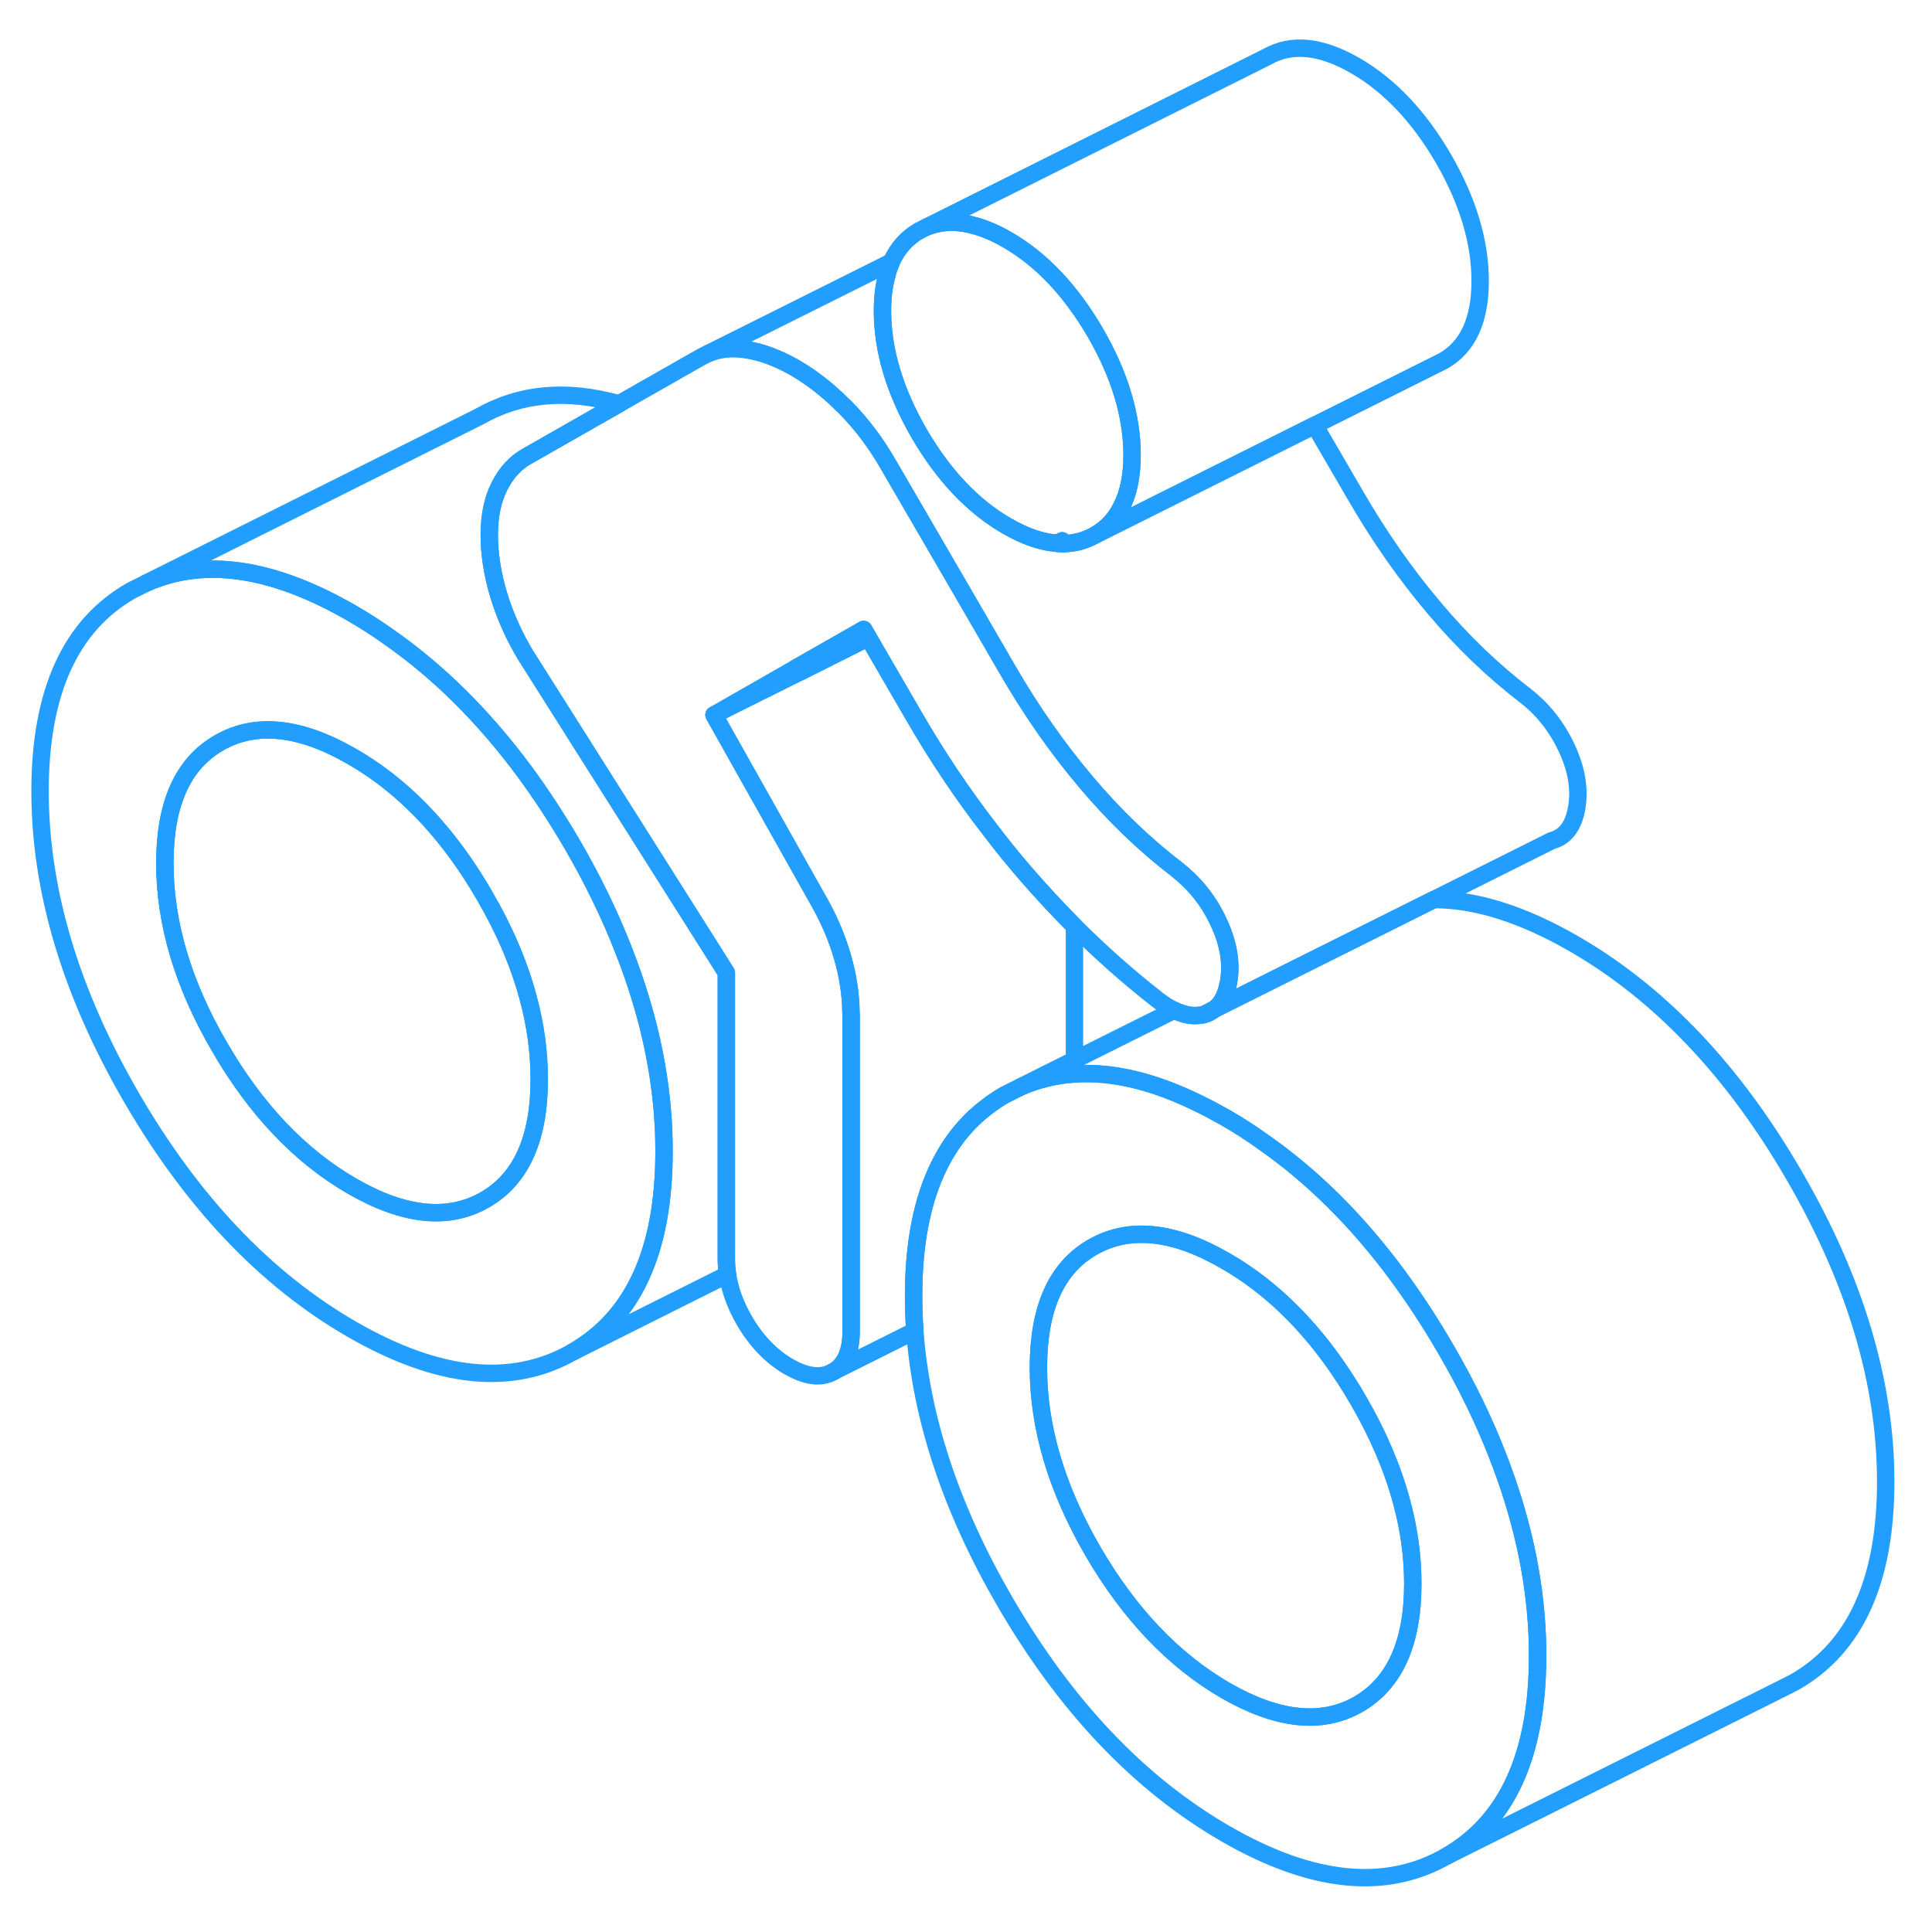 <svg width="48" height="48" viewBox="0 0 111 110" fill="none" xmlns="http://www.w3.org/2000/svg" stroke-width="1px" stroke-linecap="round" stroke-linejoin="round"><path d="M61.02 30.573L60.74 30.713C60.87 30.723 60.99 30.733 61.11 30.733L61.02 30.573ZM69.16 57.793C69.39 57.733 69.59 57.633 69.77 57.483L69.16 57.793Z" stroke="#229EFF" stroke-linejoin="round"/><path d="M65.041 25.643C65.041 26.843 64.841 27.833 64.431 28.623C64.091 29.323 63.591 29.853 62.931 30.233C62.371 30.553 61.761 30.723 61.111 30.733L61.021 30.573L60.741 30.713H60.731C59.851 30.653 58.911 30.323 57.871 29.733C55.891 28.593 54.211 26.813 52.801 24.393C51.401 21.963 50.701 19.623 50.701 17.363C50.701 16.603 50.781 15.923 50.951 15.333C51.011 15.043 51.111 14.793 51.211 14.553C51.571 13.763 52.091 13.173 52.801 12.763L53.241 12.543C53.961 12.253 54.741 12.193 55.581 12.363C55.711 12.393 55.851 12.423 55.981 12.463C56.581 12.623 57.211 12.893 57.871 13.273C59.841 14.413 61.521 16.193 62.931 18.613C64.331 21.033 65.041 23.383 65.041 25.643Z" stroke="#229EFF" stroke-linejoin="round"/><path d="M38.131 64.533C37.991 61.103 37.221 57.623 35.821 54.073C35.051 52.093 34.081 50.093 32.911 48.073C32.021 46.543 31.091 45.123 30.111 43.793C27.781 40.653 25.181 38.073 22.321 36.083C21.641 35.593 20.941 35.153 20.221 34.733C15.671 32.103 11.741 31.523 8.421 32.993L7.541 33.433C4.051 35.423 2.301 39.263 2.301 44.953C2.301 50.643 4.051 56.503 7.541 62.533C11.041 68.563 15.261 73.013 20.221 75.873C25.181 78.733 29.411 79.173 32.911 77.173C36.401 75.183 38.151 71.343 38.151 65.653C38.151 65.283 38.141 64.913 38.131 64.533ZM27.841 68.443C25.751 69.633 23.211 69.373 20.221 67.643C17.241 65.923 14.701 63.253 12.611 59.643C10.511 56.043 9.471 52.523 9.471 49.093C9.471 45.663 10.511 43.353 12.611 42.163C14.701 40.973 17.241 41.243 20.221 42.963C21.821 43.883 23.291 45.073 24.631 46.533C25.801 47.813 26.871 49.273 27.841 50.963C28.991 52.933 29.821 54.883 30.341 56.813C30.771 58.393 30.981 59.963 30.981 61.513C30.981 64.943 29.931 67.253 27.841 68.443Z" stroke="#229EFF" stroke-linejoin="round"/><path d="M70.591 55.893C70.591 55.893 70.591 55.953 70.571 55.983C70.441 56.693 70.171 57.193 69.771 57.483L69.161 57.793C69.071 57.813 68.991 57.833 68.901 57.833C68.461 57.893 67.981 57.793 67.461 57.543C67.141 57.393 66.811 57.183 66.471 56.913C64.831 55.633 63.251 54.233 61.731 52.713C60.761 51.743 59.821 50.723 58.901 49.663C58.211 48.863 57.541 48.043 56.901 47.193C55.311 45.143 53.841 42.953 52.491 40.613L49.891 36.133L49.621 35.663L45.761 37.863L41.021 40.573L46.931 51.083C47.591 52.213 48.081 53.353 48.411 54.503C48.721 55.583 48.881 56.643 48.891 57.663C48.901 57.733 48.901 57.803 48.901 57.873V75.973C48.901 77.123 48.571 77.903 47.901 78.293L47.661 78.413C47.021 78.683 46.231 78.543 45.321 78.023C44.301 77.433 43.451 76.543 42.761 75.363C42.251 74.473 41.931 73.593 41.801 72.723C41.751 72.423 41.731 72.133 41.731 71.833V55.383L30.261 37.243C30.071 36.943 29.901 36.633 29.741 36.333C29.281 35.453 28.921 34.573 28.651 33.683C28.291 32.483 28.111 31.333 28.111 30.243C28.111 29.153 28.301 28.213 28.691 27.443C29.081 26.673 29.601 26.093 30.261 25.723L35.561 22.703L40.301 20.003L40.721 19.793C41.341 19.543 42.021 19.463 42.761 19.573C43.691 19.693 44.661 20.053 45.681 20.633C46.621 21.183 47.531 21.883 48.401 22.753C48.471 22.803 48.531 22.873 48.591 22.933C49.521 23.883 50.341 24.973 51.051 26.213L55.261 33.453L57.871 37.953C59.241 40.323 60.751 42.483 62.391 44.423C64.031 46.373 65.781 48.043 67.631 49.463C68.101 49.833 68.531 50.243 68.901 50.703C69.341 51.233 69.711 51.823 70.011 52.473C70.581 53.693 70.771 54.833 70.591 55.893Z" stroke="#229EFF" stroke-linejoin="round"/><path d="M88.32 93.513C88.18 90.083 87.41 86.603 86.01 83.053C85.24 81.073 84.26 79.073 83.09 77.053C82.21 75.533 81.28 74.113 80.31 72.793C77.98 69.633 75.38 67.053 72.51 65.063C71.83 64.573 71.13 64.123 70.41 63.713C69.9 63.423 69.4 63.153 68.9 62.913C66.29 61.623 63.901 61.053 61.73 61.203C60.651 61.273 59.62 61.523 58.65 61.943L57.73 62.403C57.361 62.613 57.02 62.843 56.69 63.103C55.54 63.973 54.63 65.103 53.95 66.483C52.98 68.453 52.49 70.933 52.49 73.933C52.49 74.603 52.51 75.283 52.56 75.963C52.93 81.013 54.651 86.203 57.73 91.513C61.23 97.543 65.45 101.983 70.41 104.853C75.37 107.713 79.6 108.143 83.09 106.153C86.59 104.163 88.34 100.323 88.34 94.633C88.34 94.263 88.34 93.893 88.32 93.513ZM78.03 97.423C75.94 98.613 73.4 98.343 70.41 96.623C67.43 94.893 64.89 92.233 62.79 88.623C60.7 85.013 59.66 81.503 59.66 78.073C59.66 74.643 60.7 72.333 62.79 71.143C64.89 69.953 67.43 70.213 70.41 71.943C72.01 72.863 73.48 74.053 74.82 75.513C75.99 76.783 77.05 78.253 78.03 79.933C79.18 81.913 80.01 83.863 80.53 85.793C80.96 87.373 81.17 88.943 81.17 90.493C81.17 93.913 80.12 96.223 78.03 97.423Z" stroke="#229EFF" stroke-linejoin="round"/><path d="M49.621 35.663L45.761 37.863C45.821 37.943 45.891 38.033 45.951 38.113L49.891 36.133L49.621 35.663ZM61.021 30.573L60.741 30.713C60.871 30.723 60.991 30.733 61.111 30.733L61.021 30.573Z" stroke="#229EFF" stroke-linejoin="round"/><path d="M30.981 61.513C30.981 64.943 29.931 67.253 27.841 68.443C25.751 69.633 23.211 69.373 20.221 67.643C17.241 65.923 14.701 63.253 12.611 59.643C10.511 56.043 9.471 52.523 9.471 49.093C9.471 45.663 10.511 43.353 12.611 42.163C14.701 40.973 17.241 41.243 20.221 42.963C21.821 43.883 23.291 45.073 24.631 46.533C25.801 47.813 26.871 49.273 27.841 50.963C28.991 52.933 29.821 54.883 30.341 56.813C30.771 58.393 30.981 59.963 30.981 61.513Z" stroke="#229EFF" stroke-linejoin="round"/><path d="M81.17 90.493C81.17 93.913 80.12 96.223 78.03 97.423C75.94 98.613 73.4 98.343 70.41 96.623C67.43 94.893 64.89 92.233 62.79 88.623C60.7 85.013 59.66 81.503 59.66 78.073C59.66 74.643 60.7 72.333 62.79 71.143C64.89 69.953 67.43 70.213 70.41 71.943C72.01 72.863 73.48 74.053 74.82 75.513C75.99 76.783 77.05 78.253 78.03 79.933C79.18 81.913 80.01 83.863 80.53 85.793C80.96 87.373 81.17 88.943 81.17 90.493Z" stroke="#229EFF" stroke-linejoin="round"/><path d="M108.34 84.633C108.34 90.323 106.59 94.163 103.09 96.153L102.18 96.613L83.09 106.153C86.59 104.163 88.34 100.323 88.34 94.633C88.34 94.263 88.34 93.893 88.32 93.513C88.18 90.083 87.41 86.603 86.01 83.053C85.24 81.073 84.26 79.073 83.09 77.053C82.21 75.533 81.28 74.113 80.31 72.793C77.98 69.633 75.38 67.053 72.51 65.063C71.83 64.573 71.13 64.123 70.41 63.713C69.9 63.423 69.4 63.153 68.9 62.913C66.29 61.623 63.901 61.053 61.73 61.203C60.651 61.273 59.62 61.523 58.65 61.943L61.73 60.403L67.46 57.543C67.98 57.793 68.46 57.893 68.9 57.833C68.99 57.833 69.07 57.813 69.16 57.793C69.39 57.733 69.59 57.633 69.77 57.483L74.89 54.923L82.38 51.183C84.8 51.183 87.47 52.023 90.41 53.713C95.37 56.573 99.6 61.023 103.09 67.053C106.59 73.083 108.34 78.943 108.34 84.633Z" stroke="#229EFF" stroke-linejoin="round"/><path d="M90.591 45.893C90.411 46.963 89.931 47.593 89.161 47.793L82.381 51.183L74.891 54.923L69.77 57.483C70.171 57.193 70.441 56.693 70.571 55.983C70.581 55.953 70.581 55.923 70.591 55.893C70.771 54.833 70.591 53.693 70.01 52.473C69.71 51.823 69.341 51.233 68.901 50.703C68.531 50.243 68.101 49.833 67.631 49.463C65.781 48.043 64.031 46.373 62.391 44.423C60.751 42.483 59.241 40.323 57.871 37.953L55.261 33.453L51.05 26.213C50.34 24.973 49.521 23.883 48.591 22.933C48.531 22.873 48.471 22.803 48.401 22.753C47.531 21.883 46.621 21.183 45.681 20.633C44.661 20.053 43.691 19.693 42.761 19.573C42.02 19.463 41.341 19.543 40.721 19.793L51.211 14.553C51.111 14.793 51.011 15.043 50.951 15.333C50.781 15.923 50.701 16.603 50.701 17.363C50.701 19.623 51.401 21.963 52.8 24.393C54.211 26.813 55.891 28.593 57.871 29.733C58.911 30.323 59.851 30.653 60.731 30.713H60.74C60.87 30.723 60.991 30.733 61.111 30.733C61.761 30.723 62.371 30.553 62.931 30.233L70.171 26.613L75.531 23.933L77.871 27.953C79.241 30.323 80.751 32.483 82.391 34.423C84.031 36.373 85.781 38.043 87.631 39.463C88.651 40.253 89.441 41.253 90.01 42.473C90.581 43.693 90.771 44.833 90.591 45.893Z" stroke="#229EFF" stroke-linejoin="round"/><path d="M85.04 15.643C85.04 17.903 84.33 19.433 82.93 20.233L82.49 20.453L75.53 23.933L70.17 26.613L62.93 30.233C63.59 29.853 64.09 29.323 64.43 28.623C64.84 27.833 65.04 26.843 65.04 25.643C65.04 23.383 64.33 21.033 62.93 18.613C61.52 16.193 59.84 14.413 57.87 13.273C57.21 12.893 56.581 12.623 55.98 12.463C55.85 12.423 55.71 12.393 55.58 12.363C54.74 12.193 53.96 12.253 53.24 12.543L72.8 2.763C74.21 1.963 75.89 2.133 77.87 3.273C79.84 4.413 81.52 6.193 82.93 8.613C84.33 11.033 85.04 13.383 85.04 15.643Z" stroke="#229EFF" stroke-linejoin="round"/><path d="M38.151 65.653C38.151 65.283 38.141 64.913 38.131 64.533C37.991 61.103 37.221 57.623 35.821 54.073C35.051 52.093 34.081 50.093 32.911 48.073C32.021 46.543 31.091 45.123 30.111 43.793C27.781 40.653 25.181 38.073 22.321 36.083C21.641 35.593 20.941 35.153 20.221 34.733C15.671 32.103 11.741 31.523 8.421 32.993L27.541 23.433C29.891 22.093 32.561 21.853 35.561 22.703L30.261 25.723C29.601 26.093 29.081 26.673 28.691 27.443C28.301 28.213 28.111 29.143 28.111 30.243C28.111 31.343 28.291 32.483 28.651 33.683C28.921 34.573 29.281 35.453 29.741 36.333C29.901 36.633 30.071 36.943 30.261 37.243L41.731 55.383V71.833C41.731 72.133 41.751 72.423 41.801 72.723L32.911 77.173C36.401 75.183 38.151 71.343 38.151 65.653Z" stroke="#229EFF" stroke-linejoin="round"/><path d="M61.731 52.713V60.403L58.651 61.943L57.731 62.403C57.361 62.613 57.021 62.843 56.691 63.103C55.541 63.973 54.631 65.103 53.951 66.483C52.981 68.453 52.49 70.933 52.49 73.933C52.49 74.603 52.511 75.283 52.56 75.963L47.901 78.293C48.571 77.903 48.901 77.123 48.901 75.973V57.873C48.901 57.803 48.901 57.733 48.891 57.663C48.881 56.643 48.721 55.583 48.411 54.503C48.081 53.353 47.591 52.213 46.931 51.083L41.02 40.573L45.951 38.113L49.891 36.133L52.49 40.613C53.84 42.953 55.311 45.143 56.901 47.193C57.541 48.043 58.211 48.863 58.901 49.663C59.821 50.723 60.761 51.743 61.731 52.713Z" stroke="#229EFF" stroke-linejoin="round"/><path d="M47.901 78.293L47.661 78.413" stroke="#229EFF" stroke-linejoin="round"/></svg>